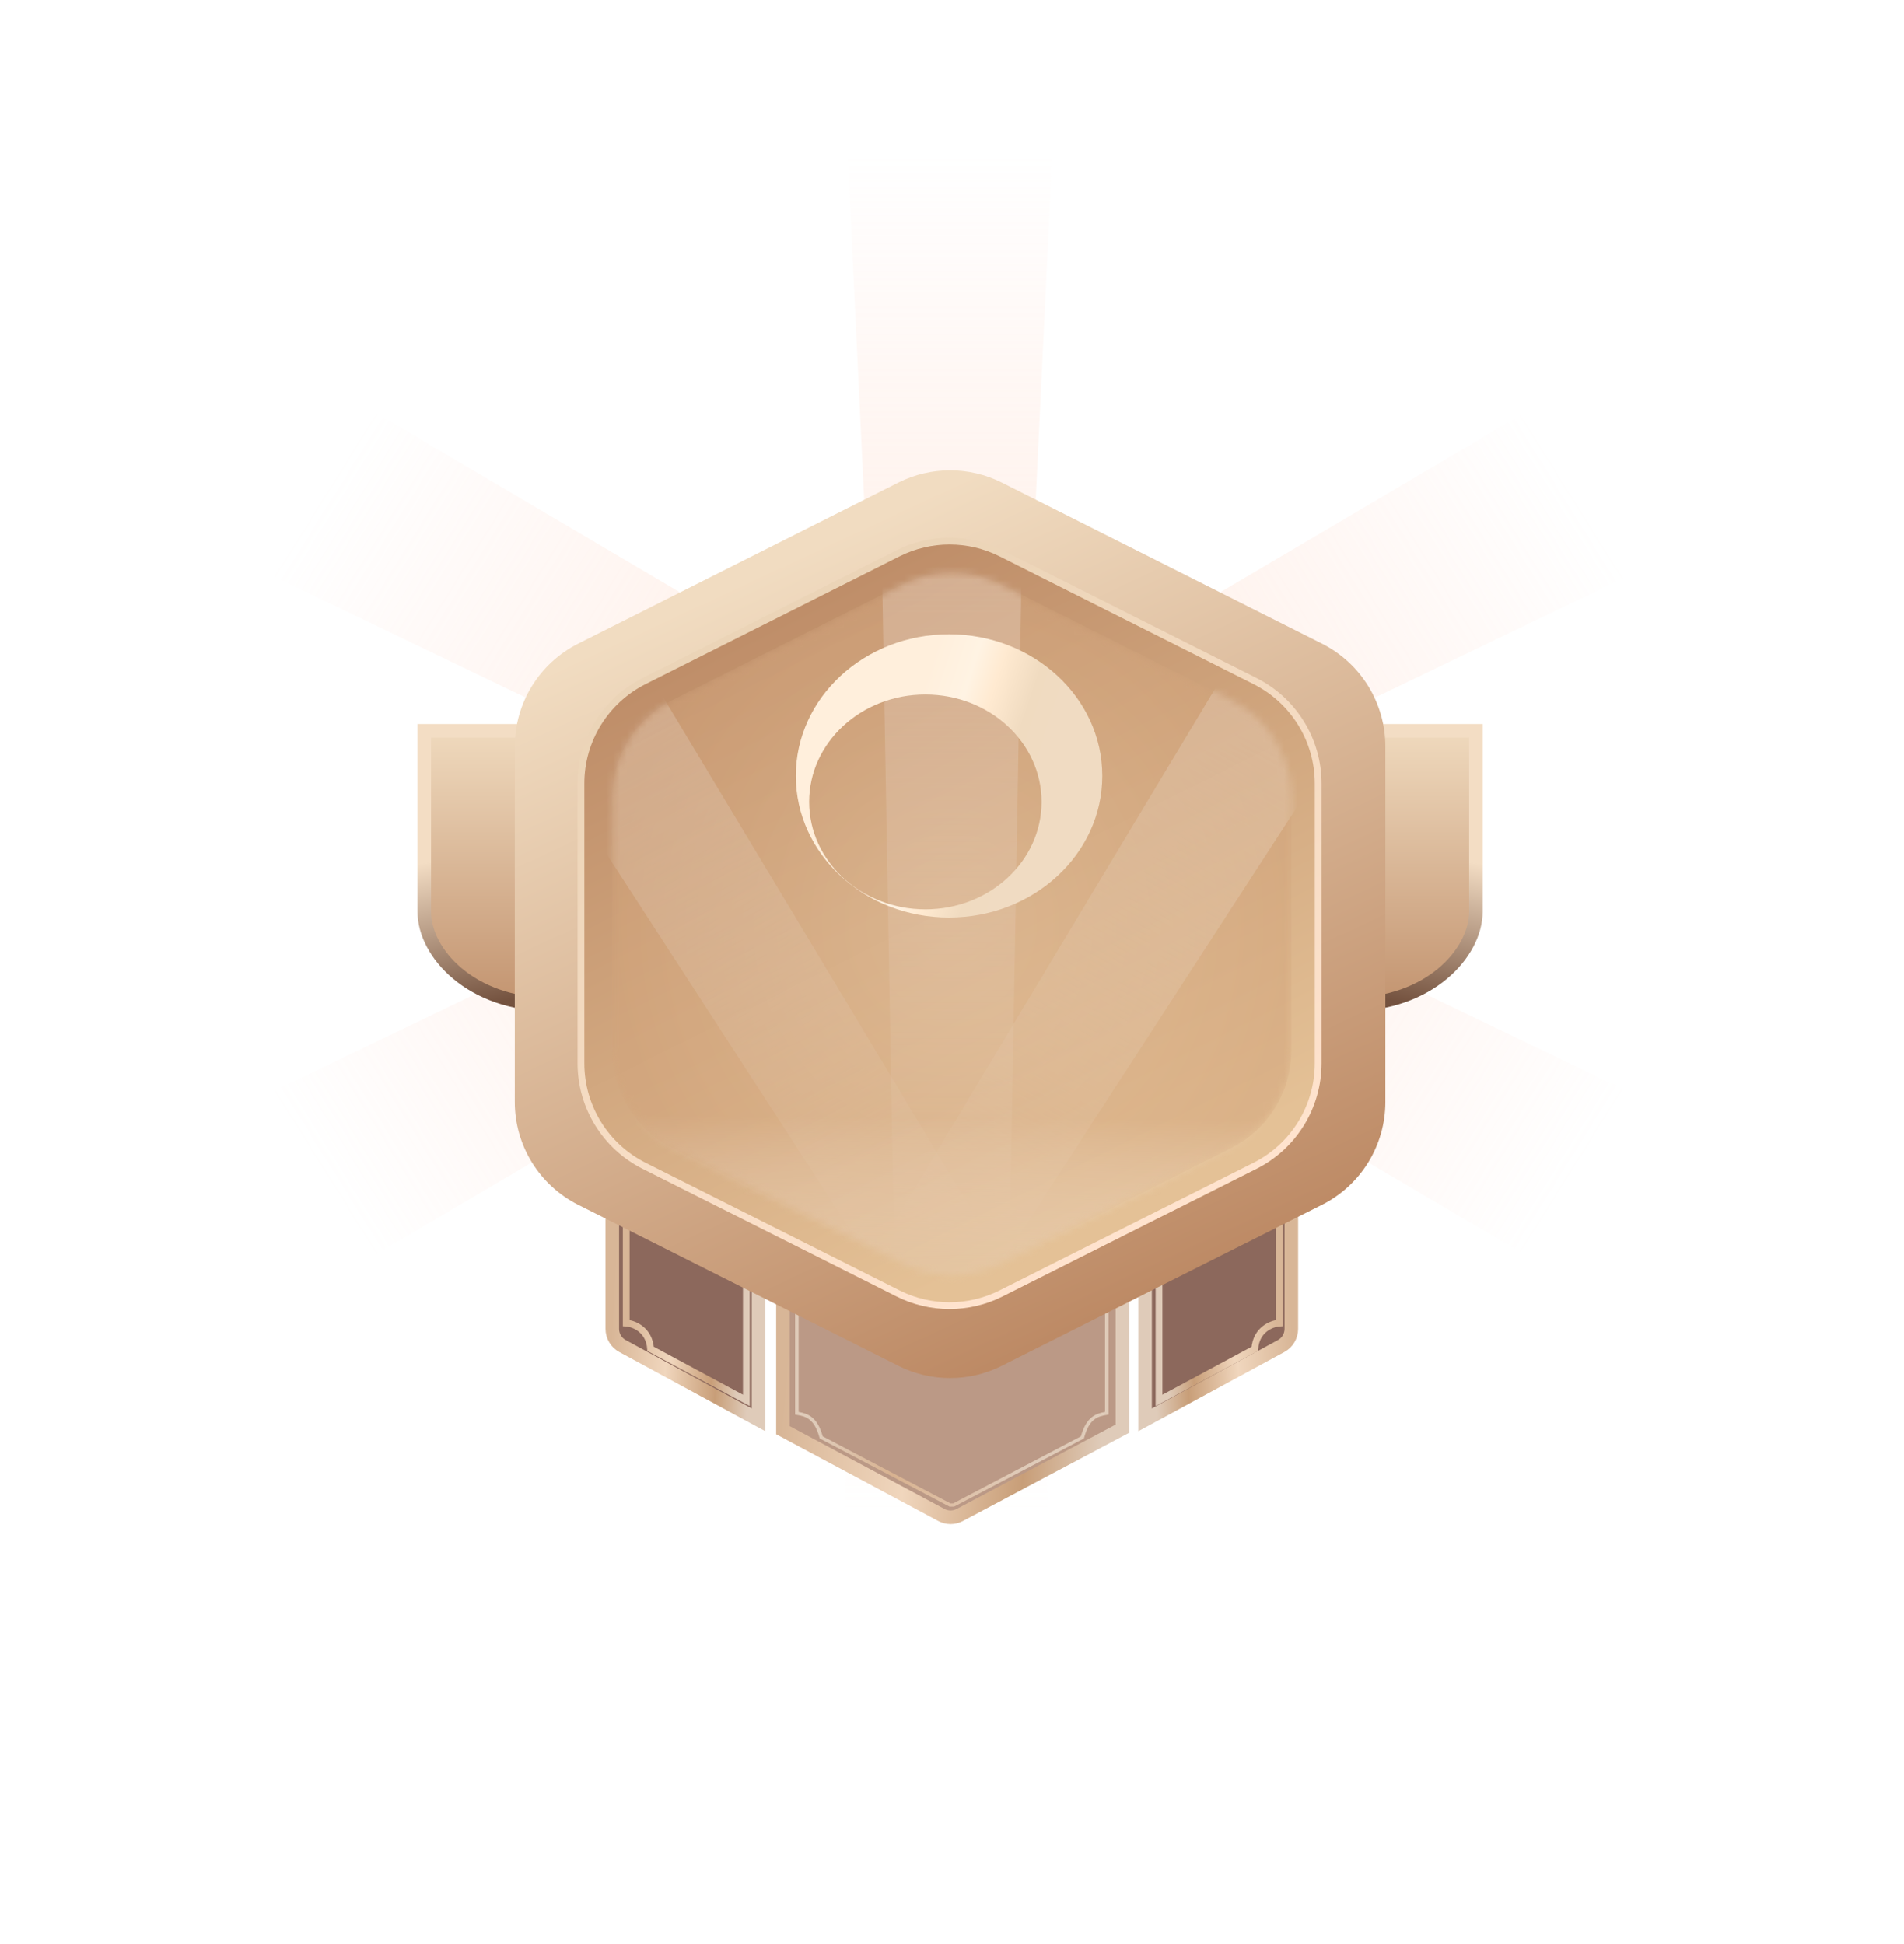 <svg width="281" height="287" viewBox="0 0 281 287" fill="none" xmlns="http://www.w3.org/2000/svg">
<path d="M128.885 101.954L125.114 23H155.281L151.511 101.954H128.885Z" fill="url(#paint0_linear_357_3717)"/>
<path d="M164.17 124.525L240 160.983L224.916 185.141L152.857 142.644L164.17 124.525Z" fill="url(#paint1_linear_357_3717)"/>
<path d="M150.971 144.046L154.742 223H124.575L128.346 144.046H150.971Z" fill="url(#paint2_linear_357_3717)"/>
<path d="M127.143 142.894L55.084 185.391L40 161.233L115.83 124.776L127.143 142.894Z" fill="url(#paint3_linear_357_3717)"/>
<path d="M164.17 121.599L240 85.141L224.916 60.983L152.857 103.48L164.17 121.599Z" fill="url(#paint4_linear_357_3717)"/>
<path d="M127.143 103.23L55.084 60.733L40 84.892L115.83 121.349L127.143 103.23Z" fill="url(#paint5_linear_357_3717)"/>
<g filter="url(#filter0_dd_357_3717)">
<path d="M62.613 103.789H81.114V144.183C69.551 144.183 62.613 136.624 62.613 130.482V103.789Z" fill="url(#paint6_linear_357_3717)"/>
<path d="M62.613 103.789H81.114V144.183C69.551 144.183 62.613 136.624 62.613 130.482V103.789Z" stroke="url(#paint7_linear_357_3717)" stroke-width="2"/>
<path d="M217.819 103.789H199.318V144.183C210.881 144.183 217.819 136.624 217.819 130.482V103.789Z" fill="url(#paint8_linear_357_3717)"/>
<path d="M217.819 103.789H199.318V144.183C210.881 144.183 217.819 136.624 217.819 130.482V103.789Z" stroke="url(#paint9_linear_357_3717)" stroke-width="2"/>
<path d="M115.548 140.381H165.658V206.806L141.641 219.55C140.793 220 139.777 219.999 138.93 219.546L115.548 207.034V140.381Z" fill="#BB9986" stroke="url(#paint10_linear_357_3717)" stroke-width="2"/>
<path fill-rule="evenodd" clip-rule="evenodd" d="M111.951 140.381V205.508L91.873 194.616C90.944 194.112 90.365 193.14 90.365 192.083V140.381H111.951Z" fill="#8C685C" stroke="url(#paint11_linear_357_3717)" stroke-width="2"/>
<path fill-rule="evenodd" clip-rule="evenodd" d="M168.995 140.381V205.508L189.073 194.616C190.002 194.112 190.581 193.14 190.581 192.083V140.381H168.995Z" fill="#8C685C" stroke="url(#paint12_linear_357_3717)" stroke-width="2"/>
<path d="M188.782 168.657V191.23C187.669 191.309 185.39 192.181 185.185 195.032L171.052 202.636V176.736" stroke="url(#paint13_linear_357_3717)"/>
<path fill-rule="evenodd" clip-rule="evenodd" d="M117.86 181.25H117.346V204.738L117.561 204.771C118.318 204.888 118.965 205.057 119.52 205.516C120.077 205.976 120.572 206.757 120.951 208.158L120.978 208.257L140.148 218.318H140.73V218.318L140.73 218.318L140.874 218.278L159.968 208.257L159.995 208.158C160.374 206.757 160.87 205.976 161.426 205.516C161.981 205.057 162.628 204.888 163.385 204.771L163.6 204.738V181.25H163.086V204.337C162.377 204.46 161.689 204.661 161.084 205.161C160.435 205.698 159.913 206.553 159.523 207.944L140.662 217.843H140.284L121.423 207.944C121.034 206.553 120.511 205.698 119.862 205.161C119.257 204.661 118.569 204.46 117.86 204.337V181.25Z" fill="url(#paint14_linear_357_3717)"/>
<path d="M92.421 168.657V191.23C93.534 191.309 95.813 192.181 96.018 195.032L110.151 202.636V176.736" stroke="url(#paint15_linear_357_3717)"/>
<g filter="url(#filter1_d_357_3717)">
<path d="M132.577 59.158L85.336 82.922C79.597 85.808 75.975 91.684 75.975 98.108L75.975 150.578C75.975 157.002 79.597 162.878 85.336 165.765L132.577 189.528C137.383 191.946 143.05 191.946 147.856 189.528L195.097 165.765C200.836 162.878 204.457 157.002 204.457 150.578L204.457 98.109C204.457 91.684 200.836 85.808 195.097 82.922L147.856 59.158C143.05 56.741 137.383 56.741 132.577 59.158Z" fill="url(#paint16_linear_357_3717)"/>
<path d="M132.529 69.599L95.065 88.444C89.348 91.32 85.74 97.173 85.74 103.573L85.74 144.873C85.74 151.273 89.348 157.127 95.065 160.003L132.529 178.848C137.317 181.256 142.962 181.256 147.75 178.848L185.213 160.003C190.931 157.127 194.539 151.273 194.539 144.873L194.539 103.573C194.539 97.173 190.931 91.32 185.213 88.444L147.75 69.599C142.962 67.19 137.317 67.19 132.529 69.599Z" fill="url(#paint17_linear_357_3717)"/>
<g filter="url(#filter2_f_357_3717)">
<path d="M132.529 69.599L95.065 88.444C89.348 91.32 85.74 97.173 85.74 103.573L85.74 144.873C85.74 151.273 89.348 157.127 95.065 160.003L132.529 178.848C137.317 181.256 142.962 181.256 147.75 178.848L185.213 160.003C190.931 157.127 194.539 151.273 194.539 144.873L194.539 103.573C194.539 97.173 190.931 91.32 185.213 88.444L147.75 69.599C142.962 67.19 137.317 67.19 132.529 69.599Z" stroke="url(#paint18_linear_357_3717)"/>
</g>
<g opacity="0.5">
<mask id="mask0_357_3717" style="mask-type:alpha" maskUnits="userSpaceOnUse" x="90" y="72" width="101" height="105">
<path d="M133.239 74.158L99.241 91.245C93.799 93.98 90.365 99.549 90.365 105.639L90.365 142.993C90.365 149.083 93.799 154.652 99.241 157.387L133.239 174.474C137.791 176.761 143.156 176.761 147.707 174.474L181.706 157.387C187.147 154.652 190.581 149.083 190.581 142.993L190.581 105.639C190.581 99.549 187.147 93.98 181.706 91.245L147.707 74.158C143.156 71.871 137.791 71.871 133.239 74.158Z" fill="#A6D3DE"/>
</mask>
<g mask="url(#mask0_357_3717)">
<path d="M133.239 74.158L99.241 91.245C93.799 93.98 90.365 99.549 90.365 105.639L90.365 142.993C90.365 149.083 93.799 154.652 99.241 157.387L133.239 174.474C137.791 176.761 143.156 176.761 147.707 174.474L181.706 157.387C187.147 154.652 190.581 149.083 190.581 142.993L190.581 105.639C190.581 99.549 187.147 93.98 181.706 91.245L147.707 74.158C143.156 71.871 137.791 71.871 133.239 74.158Z" fill="url(#paint19_radial_357_3717)"/>
<path opacity="0.5" d="M132.096 180.234L130.106 68.392H150.84L148.85 180.234H132.096Z" fill="url(#paint20_linear_357_3717)"/>
<path opacity="0.5" d="M131.83 179.242L69.631 83.305L87.587 73.718L146.339 171.497L131.83 179.242Z" fill="url(#paint21_linear_357_3717)"/>
<path opacity="0.5" d="M130.102 171.497L188.853 73.718L206.81 83.305L144.61 179.242L130.102 171.497Z" fill="url(#paint22_linear_357_3717)"/>
<rect x="90.365" y="117.922" width="100.216" height="60.182" fill="url(#paint23_linear_357_3717)"/>
<g filter="url(#filter3_i_357_3717)">
<path d="M133.239 74.158L99.241 91.245C93.799 93.98 90.365 99.549 90.365 105.639L90.365 142.993C90.365 149.083 93.799 154.652 99.241 157.387L133.239 174.474C137.791 176.761 143.156 176.761 147.707 174.474L181.706 157.387C187.147 154.652 190.581 149.083 190.581 142.993L190.581 105.639C190.581 99.549 187.147 93.98 181.706 91.245L147.707 74.158C143.156 71.871 137.791 71.871 133.239 74.158Z" fill="#F5C4AF" fill-opacity="0.03"/>
</g>
</g>
</g>
</g>
</g>
<g filter="url(#filter4_d_357_3717)">
<path fill-rule="evenodd" clip-rule="evenodd" d="M139.702 131.827C152.191 131.827 162.315 122.465 162.315 110.917C162.315 99.369 152.191 90.007 139.702 90.007C127.213 90.007 117.089 99.369 117.089 110.917C117.089 122.465 127.213 131.827 139.702 131.827ZM136.206 130.615C145.679 130.615 153.357 123.514 153.357 114.755C153.357 105.997 145.679 98.896 136.206 98.896C126.734 98.896 119.056 105.997 119.056 114.755C119.056 123.514 126.734 130.615 136.206 130.615Z" fill="url(#paint24_linear_357_3717)"/>
</g>
<defs>
<filter id="filter0_dd_357_3717" x="0.416" y="0.228" width="279.599" height="285.935" filterUnits="userSpaceOnUse" color-interpolation-filters="sRGB">
<feFlood flood-opacity="0" result="BackgroundImageFix"/>
<feColorMatrix in="SourceAlpha" type="matrix" values="0 0 0 0 0 0 0 0 0 0 0 0 0 0 0 0 0 0 127 0" result="hardAlpha"/>
<feOffset/>
<feGaussianBlur stdDeviation="10.199"/>
<feColorMatrix type="matrix" values="0 0 0 0 0.938 0 0 0 0 0.695 0 0 0 0 0.559 0 0 0 1 0"/>
<feBlend mode="normal" in2="BackgroundImageFix" result="effect1_dropShadow_357_3717"/>
<feColorMatrix in="SourceAlpha" type="matrix" values="0 0 0 0 0 0 0 0 0 0 0 0 0 0 0 0 0 0 127 0" result="hardAlpha"/>
<feOffset dy="4.08"/>
<feGaussianBlur stdDeviation="30.598"/>
<feColorMatrix type="matrix" values="0 0 0 0 1 0 0 0 0 0.75 0 0 0 0 0.671 0 0 0 0.6 0"/>
<feBlend mode="normal" in2="effect1_dropShadow_357_3717" result="effect2_dropShadow_357_3717"/>
<feBlend mode="normal" in="SourceGraphic" in2="effect2_dropShadow_357_3717" result="shape"/>
</filter>
<filter id="filter1_d_357_3717" x="69.975" y="57.345" width="140.482" height="147.996" filterUnits="userSpaceOnUse" color-interpolation-filters="sRGB">
<feFlood flood-opacity="0" result="BackgroundImageFix"/>
<feColorMatrix in="SourceAlpha" type="matrix" values="0 0 0 0 0 0 0 0 0 0 0 0 0 0 0 0 0 0 127 0" result="hardAlpha"/>
<feOffset dy="8"/>
<feGaussianBlur stdDeviation="3"/>
<feColorMatrix type="matrix" values="0 0 0 0 0.492 0 0 0 0 0.277 0 0 0 0 0.209 0 0 0 0.54 0"/>
<feBlend mode="normal" in2="BackgroundImageFix" result="effect1_dropShadow_357_3717"/>
<feBlend mode="normal" in="SourceGraphic" in2="effect1_dropShadow_357_3717" result="shape"/>
</filter>
<filter id="filter2_f_357_3717" x="84.64" y="66.692" width="110.999" height="115.062" filterUnits="userSpaceOnUse" color-interpolation-filters="sRGB">
<feFlood flood-opacity="0" result="BackgroundImageFix"/>
<feBlend mode="normal" in="SourceGraphic" in2="BackgroundImageFix" result="shape"/>
<feGaussianBlur stdDeviation="0.3" result="effect1_foregroundBlur_357_3717"/>
</filter>
<filter id="filter3_i_357_3717" x="90.365" y="72.443" width="100.216" height="103.747" filterUnits="userSpaceOnUse" color-interpolation-filters="sRGB">
<feFlood flood-opacity="0" result="BackgroundImageFix"/>
<feBlend mode="normal" in="SourceGraphic" in2="BackgroundImageFix" result="shape"/>
<feColorMatrix in="SourceAlpha" type="matrix" values="0 0 0 0 0 0 0 0 0 0 0 0 0 0 0 0 0 0 127 0" result="hardAlpha"/>
<feOffset/>
<feGaussianBlur stdDeviation="6.724"/>
<feComposite in2="hardAlpha" operator="arithmetic" k2="-1" k3="1"/>
<feColorMatrix type="matrix" values="0 0 0 0 0.283 0 0 0 0 0.159 0 0 0 0 0.057 0 0 0 1 0"/>
<feBlend mode="normal" in2="shape" result="effect1_innerShadow_357_3717"/>
</filter>
<filter id="filter4_d_357_3717" x="110.218" y="86.391" width="59.691" height="56.286" filterUnits="userSpaceOnUse" color-interpolation-filters="sRGB">
<feFlood flood-opacity="0" result="BackgroundImageFix"/>
<feColorMatrix in="SourceAlpha" type="matrix" values="0 0 0 0 0 0 0 0 0 0 0 0 0 0 0 0 0 0 127 0" result="hardAlpha"/>
<feOffset dx="0.362" dy="3.616"/>
<feGaussianBlur stdDeviation="3.616"/>
<feColorMatrix type="matrix" values="0 0 0 0 0.621 0 0 0 0 0.429 0 0 0 0 0.321 0 0 0 0.44 0"/>
<feBlend mode="normal" in2="BackgroundImageFix" result="effect1_dropShadow_357_3717"/>
<feBlend mode="normal" in="SourceGraphic" in2="effect1_dropShadow_357_3717" result="shape"/>
</filter>
<linearGradient id="paint0_linear_357_3717" x1="140.198" y1="23" x2="140.198" y2="101.954" gradientUnits="userSpaceOnUse">
<stop stop-color="#FFBEAA" stop-opacity="0"/>
<stop offset="1" stop-color="#FFC9AA" stop-opacity="0.3"/>
</linearGradient>
<linearGradient id="paint1_linear_357_3717" x1="232.458" y1="173.062" x2="161.52" y2="128.77" gradientUnits="userSpaceOnUse">
<stop stop-color="#FFBEAA" stop-opacity="0"/>
<stop offset="1" stop-color="#FFC9AA" stop-opacity="0.3"/>
</linearGradient>
<linearGradient id="paint2_linear_357_3717" x1="139.659" y1="223" x2="139.659" y2="144.046" gradientUnits="userSpaceOnUse">
<stop stop-color="#FFBEAA" stop-opacity="0"/>
<stop offset="1" stop-color="#FFC9AA" stop-opacity="0.3"/>
</linearGradient>
<linearGradient id="paint3_linear_357_3717" x1="47.542" y1="173.312" x2="118.48" y2="129.02" gradientUnits="userSpaceOnUse">
<stop stop-color="#FFBEAA" stop-opacity="0"/>
<stop offset="1" stop-color="#FFC9AA" stop-opacity="0.3"/>
</linearGradient>
<linearGradient id="paint4_linear_357_3717" x1="232.458" y1="73.062" x2="161.52" y2="117.354" gradientUnits="userSpaceOnUse">
<stop stop-color="#FFBEAA" stop-opacity="0"/>
<stop offset="1" stop-color="#FFC9AA" stop-opacity="0.3"/>
</linearGradient>
<linearGradient id="paint5_linear_357_3717" x1="47.542" y1="72.813" x2="118.48" y2="117.104" gradientUnits="userSpaceOnUse">
<stop stop-color="#FFBEAA" stop-opacity="0"/>
<stop offset="1" stop-color="#FFC9AA" stop-opacity="0.3"/>
</linearGradient>
<linearGradient id="paint6_linear_357_3717" x1="71.864" y1="103.789" x2="71.864" y2="144.183" gradientUnits="userSpaceOnUse">
<stop stop-color="#EFD9BD"/>
<stop offset="1" stop-color="#C39470"/>
</linearGradient>
<linearGradient id="paint7_linear_357_3717" x1="62.613" y1="103.789" x2="70.572" y2="144.436" gradientUnits="userSpaceOnUse">
<stop stop-color="#F3DDC4"/>
<stop offset="0.379" stop-color="#F3DDC4"/>
<stop offset="0.463" stop-color="#F3DDC4"/>
<stop offset="1" stop-color="#74523F"/>
</linearGradient>
<linearGradient id="paint8_linear_357_3717" x1="208.569" y1="103.789" x2="208.569" y2="144.183" gradientUnits="userSpaceOnUse">
<stop stop-color="#EFD9BD"/>
<stop offset="1" stop-color="#C39470"/>
</linearGradient>
<linearGradient id="paint9_linear_357_3717" x1="217.819" y1="103.789" x2="209.86" y2="144.436" gradientUnits="userSpaceOnUse">
<stop stop-color="#F3DDC4"/>
<stop offset="0.379" stop-color="#F3DDC4"/>
<stop offset="0.463" stop-color="#F3DDC4"/>
<stop offset="1" stop-color="#74523F"/>
</linearGradient>
<linearGradient id="paint10_linear_357_3717" x1="115.548" y1="202.16" x2="165.849" y2="206.879" gradientUnits="userSpaceOnUse">
<stop stop-color="#D8B697"/>
<stop offset="0.374" stop-color="#F0D6BD"/>
<stop offset="0.72" stop-color="#C89E78"/>
<stop offset="0.938" stop-color="#DFCBB9"/>
</linearGradient>
<linearGradient id="paint11_linear_357_3717" x1="90.365" y1="190.744" x2="112.17" y2="191.825" gradientUnits="userSpaceOnUse">
<stop stop-color="#D8B697"/>
<stop offset="0.374" stop-color="#F0D6BD"/>
<stop offset="0.72" stop-color="#C89E78"/>
<stop offset="0.938" stop-color="#DFCBB9"/>
</linearGradient>
<linearGradient id="paint12_linear_357_3717" x1="190.581" y1="190.744" x2="168.776" y2="191.825" gradientUnits="userSpaceOnUse">
<stop stop-color="#D8B697"/>
<stop offset="0.374" stop-color="#F0D6BD"/>
<stop offset="0.72" stop-color="#C89E78"/>
<stop offset="0.938" stop-color="#DFCBB9"/>
</linearGradient>
<linearGradient id="paint13_linear_357_3717" x1="188.782" y1="194.933" x2="170.936" y2="196.326" gradientUnits="userSpaceOnUse">
<stop stop-color="#D8B697"/>
<stop offset="0.374" stop-color="#F0D6BD"/>
<stop offset="0.72" stop-color="#C89E78"/>
<stop offset="0.938" stop-color="#DFCBB9"/>
</linearGradient>
<linearGradient id="paint14_linear_357_3717" x1="118.374" y1="192.181" x2="158.76" y2="210.085" gradientUnits="userSpaceOnUse">
<stop offset="0.192" stop-color="#DFCBB9"/>
<stop offset="0.475" stop-color="#D8B290"/>
<stop offset="0.678" stop-color="#DEBFA4"/>
<stop offset="0.866" stop-color="#DFCBB9"/>
</linearGradient>
<linearGradient id="paint15_linear_357_3717" x1="92.421" y1="194.933" x2="110.267" y2="196.326" gradientUnits="userSpaceOnUse">
<stop stop-color="#D8B697"/>
<stop offset="0.374" stop-color="#F0D6BD"/>
<stop offset="0.72" stop-color="#C89E78"/>
<stop offset="0.938" stop-color="#DFCBB9"/>
</linearGradient>
<linearGradient id="paint16_linear_357_3717" x1="113.235" y1="71.948" x2="164.164" y2="181.367" gradientUnits="userSpaceOnUse">
<stop stop-color="#F1DCC1"/>
<stop offset="1" stop-color="#BD8A65"/>
</linearGradient>
<linearGradient id="paint17_linear_357_3717" x1="112.721" y1="80.74" x2="156.797" y2="168.7" gradientUnits="userSpaceOnUse">
<stop stop-color="#BF8E69"/>
<stop offset="1" stop-color="#E4C196"/>
</linearGradient>
<linearGradient id="paint18_linear_357_3717" x1="118.117" y1="77.651" x2="165.665" y2="170.159" gradientUnits="userSpaceOnUse">
<stop stop-color="#EBD4B7"/>
<stop offset="1" stop-color="#FFE3CE"/>
</linearGradient>
<radialGradient id="paint19_radial_357_3717" cx="0" cy="0" r="1" gradientUnits="userSpaceOnUse" gradientTransform="translate(140.473 124.316) rotate(90) scale(53.793 50.108)">
<stop stop-color="#E3C29C"/>
<stop offset="1" stop-color="#D1A479"/>
</radialGradient>
<linearGradient id="paint20_linear_357_3717" x1="140.473" y1="68.392" x2="140.473" y2="180.234" gradientUnits="userSpaceOnUse">
<stop stop-color="white"/>
<stop offset="1" stop-color="#F2EDED" stop-opacity="0"/>
</linearGradient>
<linearGradient id="paint21_linear_357_3717" x1="78.609" y1="78.511" x2="132.263" y2="179.011" gradientUnits="userSpaceOnUse">
<stop stop-color="white"/>
<stop offset="1" stop-color="#F2EDED" stop-opacity="0"/>
</linearGradient>
<linearGradient id="paint22_linear_357_3717" x1="197.831" y1="78.511" x2="144.177" y2="179.011" gradientUnits="userSpaceOnUse">
<stop stop-color="white"/>
<stop offset="1" stop-color="#F2EDED" stop-opacity="0"/>
</linearGradient>
<linearGradient id="paint23_linear_357_3717" x1="140.473" y1="144.019" x2="140.215" y2="174.376" gradientUnits="userSpaceOnUse">
<stop offset="0.292" stop-color="#FFFAF7" stop-opacity="0"/>
<stop offset="1" stop-color="#E4CBAD"/>
</linearGradient>
<linearGradient id="paint24_linear_357_3717" x1="136.12" y1="79.524" x2="166.678" y2="89.567" gradientUnits="userSpaceOnUse">
<stop offset="0.169" stop-color="#FFEFDC"/>
<stop offset="0.36" stop-color="#FFF3E3"/>
<stop offset="0.478" stop-color="#FFEAD1"/>
<stop offset="0.656" stop-color="#F0DBC0"/>
<stop offset="0.804" stop-color="#F0DBC2"/>
</linearGradient>
</defs>
</svg>
